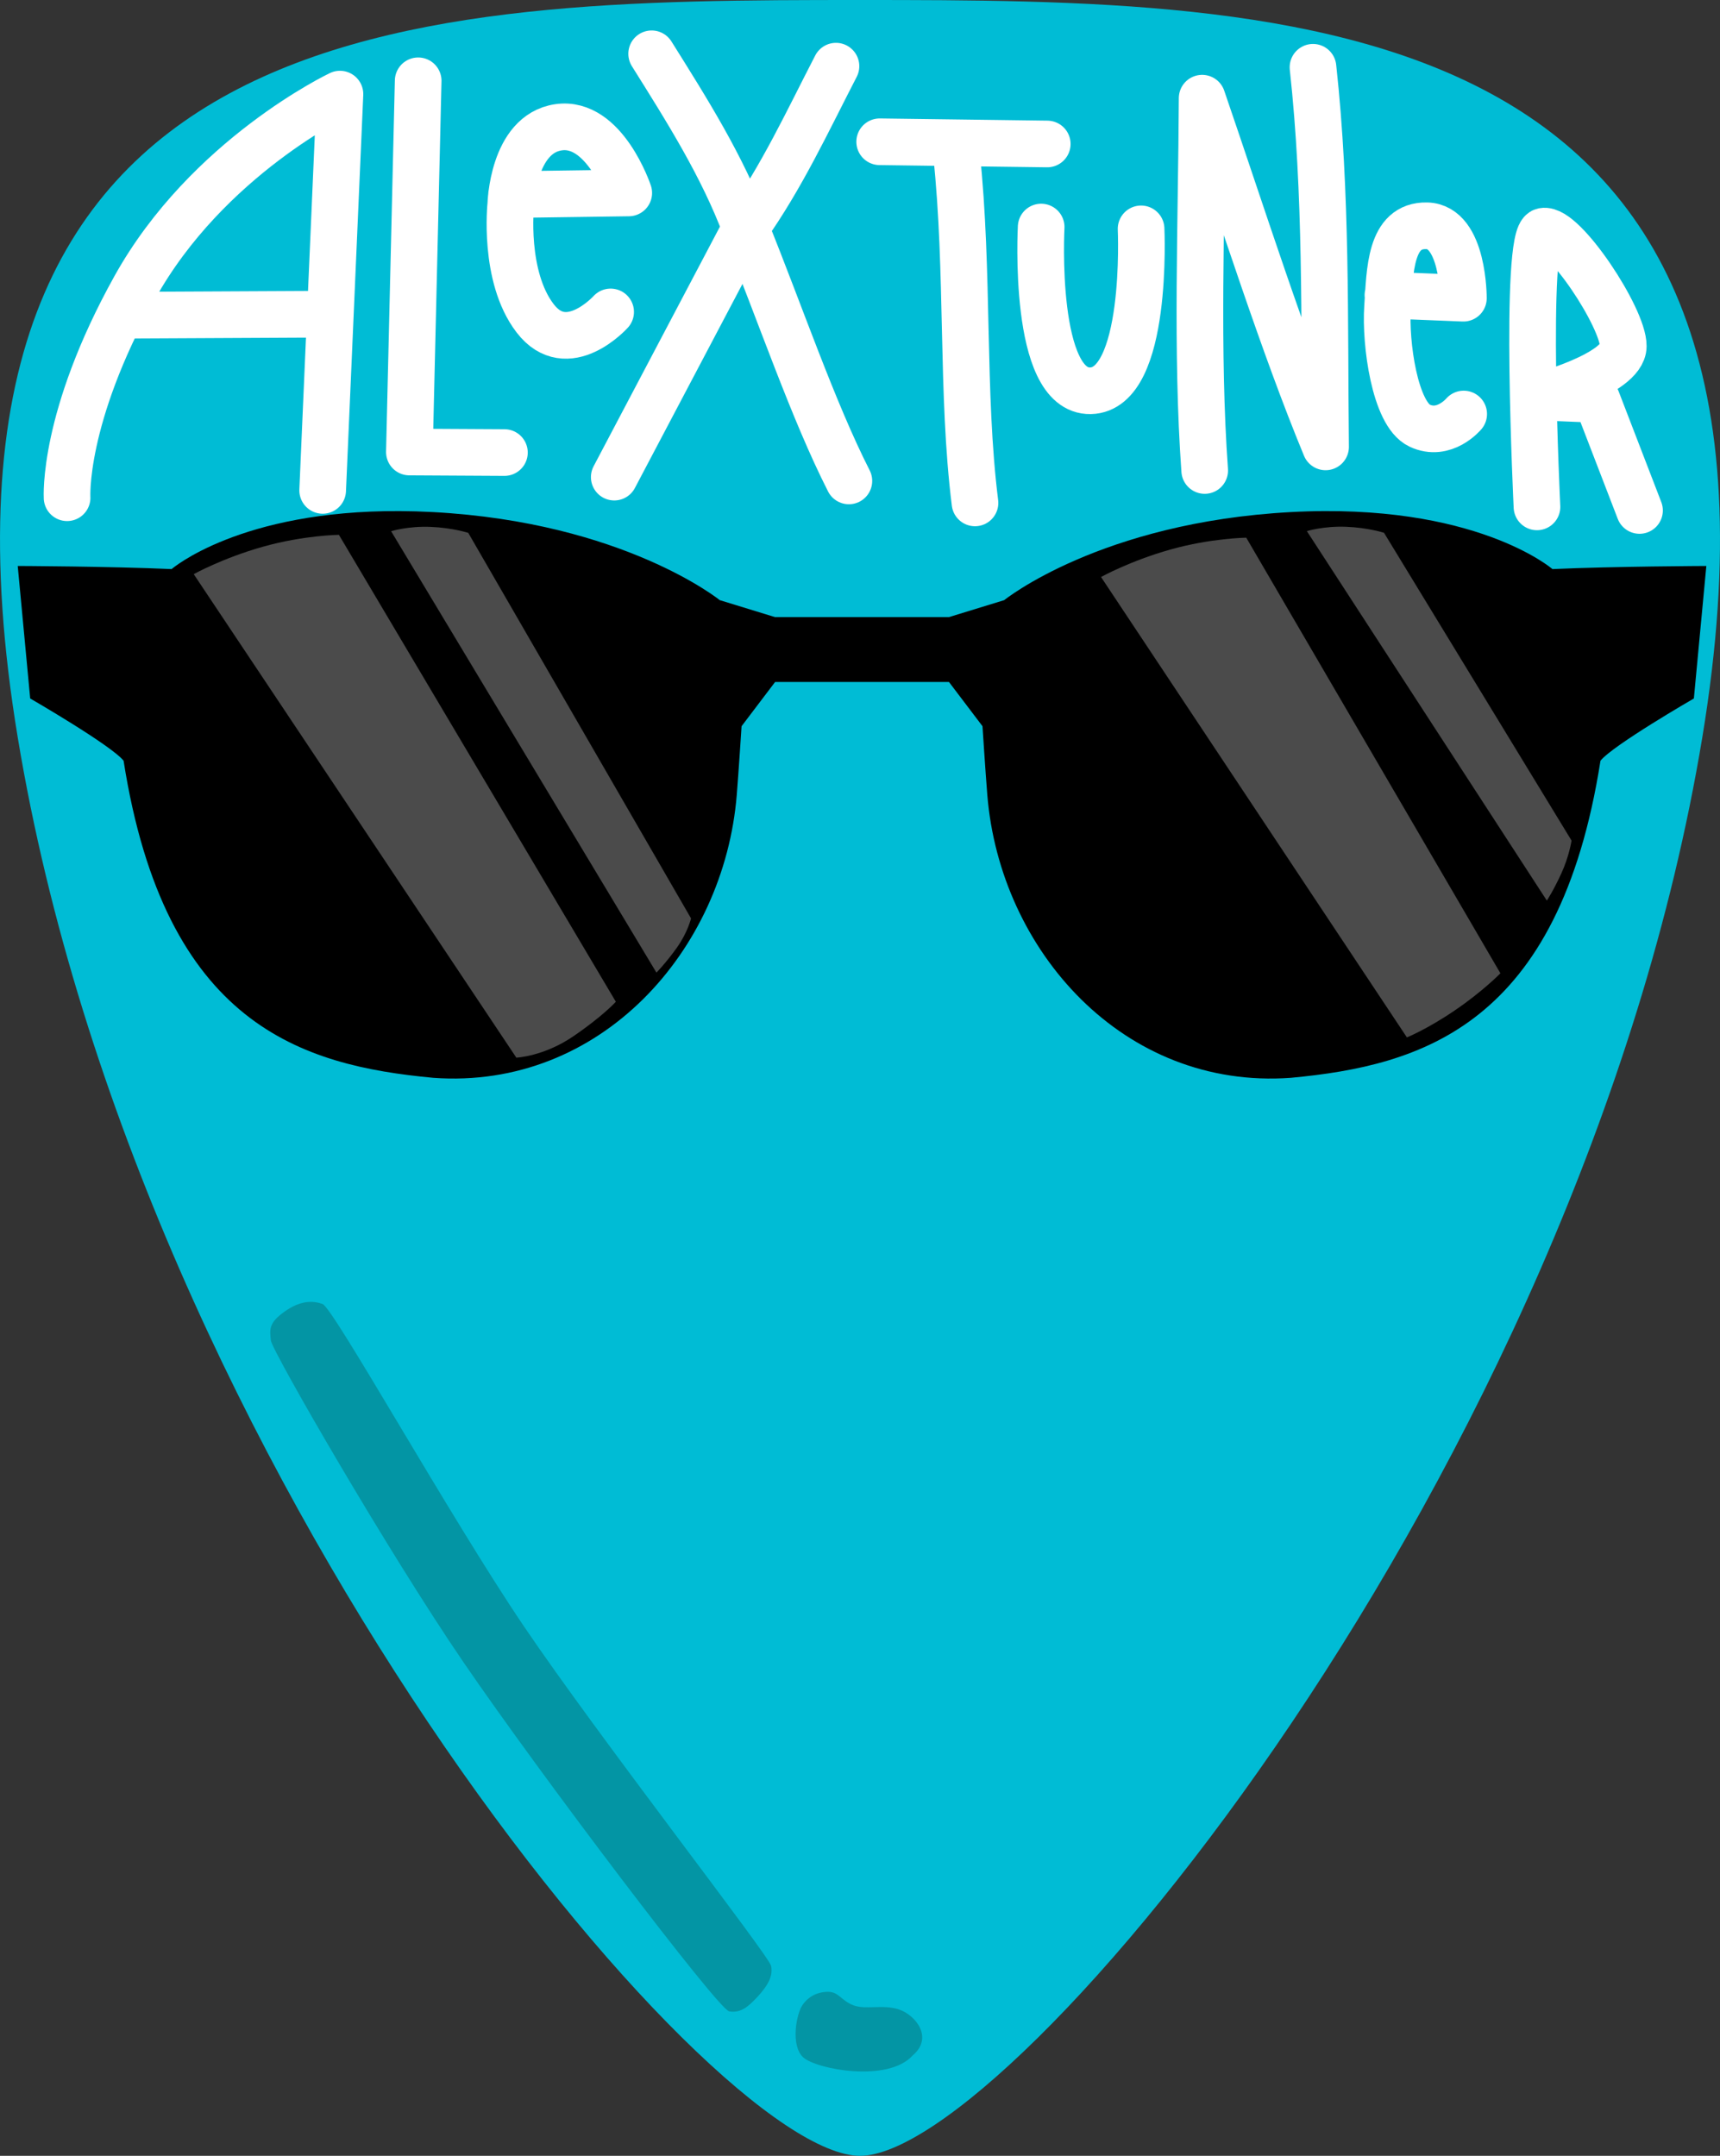 <?xml version="1.0" encoding="UTF-8" standalone="no"?>
<svg
   xmlns:dc="http://purl.org/dc/elements/1.1/"
   xmlns:cc="http://creativecommons.org/ns#"
   xmlns:rdf="http://www.w3.org/1999/02/22-rdf-syntax-ns#"
   xmlns:svg="http://www.w3.org/2000/svg"
   xmlns="http://www.w3.org/2000/svg"
   xmlns:sodipodi="http://sodipodi.sourceforge.net/DTD/sodipodi-0.dtd"
   xmlns:inkscape="http://www.inkscape.org/namespaces/inkscape"
   width="58.509mm"
   height="73.341mm"
   viewBox="0 0 58.509 73.341"
   version="1.1"
   id="svg8"
   inkscape:version="1.0.2 (e86c870879, 2021-01-15)"
   sodipodi:docname="icona_ok.svg">
  <rect x="0" y="0" width="58.509" height="73.341" fill="#333333" stroke="none"/>
  <defs
     id="defs2" />
  <sodipodi:namedview
     id="base"
     pagecolor="#ffffff"
     bordercolor="#666666"
     borderopacity="1.0"
     inkscape:pageopacity="0.0"
     inkscape:pageshadow="2"
     inkscape:zoom="0.90509668"
     inkscape:cx="93.098545"
     inkscape:cy="194.98426"
     inkscape:document-units="mm"
     inkscape:current-layer="layer1"
     inkscape:document-rotation="0"
     showgrid="false"
     inkscape:window-width="1440"
     inkscape:window-height="876"
     inkscape:window-x="0"
     inkscape:window-y="0"
     inkscape:window-maximized="1"
     fit-margin-top="0"
     fit-margin-left="0"
     fit-margin-right="0"
     fit-margin-bottom="0" />
  <g
     inkscape:label="Livello 1"
     inkscape:groupmode="layer"
     id="layer1"
     transform="translate(-36.539,-71.687)">
    <path
       id="path24"
       style="fill:#00bcd5;fill-opacity:1;stroke:none;stroke-width:0.265px;stroke-linecap:butt;stroke-linejoin:miter;stroke-opacity:1"
       d="m 65.791,71.687 c -14.833,2.2e-5 -32.787,0.099 -28.647,25.097 4.14,25.001 23.528,48.244 28.65,48.244 5.122,0 24.51,-23.243 28.65,-48.244 C 98.583,71.785 80.629,71.687 65.796,71.687 Z"
       sodipodi:nodetypes="sszsss"
       inkscape:export-xdpi="299.97791"
       inkscape:export-ydpi="299.97791" />
    <path
       style="fill:#0395a4;fill-opacity:1;stroke:none;stroke-width:0.265;stroke-linecap:butt;stroke-linejoin:miter;stroke-miterlimit:4;stroke-dasharray:none;stroke-opacity:1"
       d="m 47.509,116.047 c 0.372,0.132 4.303,7.197 6.843,10.954 2.54,3.757 8.344,11.215 8.417,11.564 0.073,0.349 -0.114,0.677 -0.462,1.053 -0.348,0.376 -0.591,0.555 -0.963,0.496 -0.372,-0.059 -6.44,-8.074 -9.039,-11.878 -2.599,-3.804 -6.52,-10.609 -6.552,-10.946 -0.035,-0.361 -0.091,-0.587 0.462,-0.98 0.553,-0.394 0.973,-0.375 1.294,-0.262 z"
       id="path1010"
       sodipodi:nodetypes="szzzzzszs"
       inkscape:export-xdpi="299.97791"
       inkscape:export-ydpi="299.97791" />
    <path
       style="fill:#0395a4;fill-opacity:1;stroke:none;stroke-width:0.265px;stroke-linecap:butt;stroke-linejoin:miter;stroke-opacity:1"
       d="m 63.862,141.679 c -0.433,-0.398 -0.238,-1.463 -0.032,-1.77 0.206,-0.307 0.522,-0.461 0.883,-0.46 0.361,0.001 0.444,0.304 0.864,0.461 0.42,0.156 0.998,-0.045 1.548,0.141 0.55,0.186 1.18,0.947 0.464,1.559 -0.853,0.945 -3.293,0.467 -3.726,0.069 z"
       id="path1012"
       sodipodi:nodetypes="zzzzzcz"
       inkscape:export-xdpi="299.97791"
       inkscape:export-ydpi="299.97791" />
    <path
       id="path115"
       style="fill:#000000;fill-opacity:1;stroke-width:0.278"
       d="m 50.143,89.074 c -5.459,-0.029 -7.766,1.973 -7.766,1.973 -2.072,-0.093 -5.235,-0.106 -5.235,-0.106 l 0.424,4.508 c 0,0 2.762,1.596 3.177,2.118 1.411,8.999 6.072,10.37 10.533,10.787 5.687,0.413 9.894,-4.326 10.325,-9.623 0.061,-0.749 0.164,-2.339 0.164,-2.339 l 1.141,-1.505 h 5.913 l 1.141,1.505 c 0,0 0.103,1.589 0.164,2.339 0.431,5.297 4.637,10.036 10.325,9.623 4.462,-0.417 9.122,-1.789 10.533,-10.787 0.415,-0.523 3.177,-2.118 3.177,-2.118 l 0.424,-4.508 c 0,0 -3.164,0.013 -5.235,0.106 0,0 -2.624,-2.277 -8.9,-1.939 -6.481,0.35 -9.75,2.996 -9.75,2.996 l -1.876,0.576 h -5.923 l -1.876,-0.576 c 0,0 -3.269,-2.646 -9.75,-2.996 -0.392,-0.021 -0.771,-0.032 -1.134,-0.034 z"
       sodipodi:nodetypes="ccccccsccccccccccsccccscc"
       inkscape:export-xdpi="299.97791"
       inkscape:export-ydpi="299.97791" />
    <path
       style="fill:#4b4b4b;fill-opacity:1;stroke:none;stroke-width:0.265px;stroke-linecap:butt;stroke-linejoin:miter;stroke-opacity:1"
       d="m 78.932,89.978 8.646,14.82 c 0,0 -0.592,0.609 -1.54,1.255 -0.948,0.647 -1.641,0.926 -1.641,0.926 L 73.993,91.317 c 0,0 0.978,-0.546 2.359,-0.935 1.381,-0.389 2.58,-0.403 2.58,-0.403 z"
       id="path966"
       sodipodi:nodetypes="cczcczc"
       inkscape:export-xdpi="299.97791"
       inkscape:export-ydpi="299.97791" />
    <path
       style="fill:#4b4b4b;fill-opacity:1;stroke:none;stroke-width:0.265px;stroke-linecap:butt;stroke-linejoin:miter;stroke-opacity:1"
       d="m 83.618,89.811 6.38,10.472 c 0,0 -0.078,0.529 -0.347,1.117 -0.269,0.587 -0.493,0.925 -0.493,0.925 L 80.994,89.755 c 0,0 0.583,-0.178 1.338,-0.147 0.755,0.031 1.286,0.204 1.286,0.204 z"
       id="path968"
       sodipodi:nodetypes="cczcczc"
       inkscape:export-xdpi="299.97791"
       inkscape:export-ydpi="299.97791" />
    <path
       style="fill:#4b4b4b;fill-opacity:1;stroke:none;stroke-width:0.265px;stroke-linecap:butt;stroke-linejoin:miter;stroke-opacity:1"
       d="m 48.068,89.882 9.42,15.884 c 0,0 -0.425,0.477 -1.438,1.17 -1.013,0.694 -1.947,0.732 -1.947,0.732 L 43.129,91.22 c 0,0 0.978,-0.546 2.359,-0.935 1.381,-0.389 2.58,-0.403 2.58,-0.403 z"
       id="path966-5"
       sodipodi:nodetypes="cczcczc"
       inkscape:export-xdpi="299.97791"
       inkscape:export-ydpi="299.97791" />
    <path
       style="fill:#4b4b4b;fill-opacity:1;stroke:none;stroke-width:0.265px;stroke-linecap:butt;stroke-linejoin:miter;stroke-opacity:1"
       d="m 52.467,89.814 7.579,13.117 c 0,0 -0.114,0.483 -0.493,1.011 -0.38,0.527 -0.684,0.833 -0.684,0.833 L 49.843,89.758 c 0,0 0.583,-0.178 1.338,-0.147 0.755,0.031 1.286,0.204 1.286,0.204 z"
       id="path968-9"
       sodipodi:nodetypes="cczcczc"
       inkscape:export-xdpi="299.97791"
       inkscape:export-ydpi="299.97791" />
    <g
       id="g1111-8"
       transform="translate(-71.213,-1.071)"
       inkscape:export-xdpi="299.97791"
       inkscape:export-ydpi="299.97791">
      <path
         id="path1076-2"
         style="fill:none;stroke:#ffffff;stroke-width:1.587;stroke-linecap:round;stroke-linejoin:round;stroke-miterlimit:4;stroke-dasharray:none;stroke-opacity:1"
         d="m 118.988,83.446 -6.779,0.034 z m -8.954,6.245 c 0,0 -0.166,-2.707 2.301,-7.148 2.467,-4.442 6.981,-6.583 6.981,-6.583 l -0.32,7.332 -0.268,6.149"
         sodipodi:nodetypes="ccccsccc" />
      <path
         style="fill:none;stroke:#ffffff;stroke-width:1.587;stroke-linecap:round;stroke-linejoin:round;stroke-miterlimit:4;stroke-dasharray:none;stroke-opacity:1"
         d="m 121.977,75.507 -0.299,12.629 3.233,0.018"
         id="path1080-3"
         sodipodi:nodetypes="ccc" />
      <path
         style="fill:none;stroke:#ffffff;stroke-width:1.587;stroke-linecap:round;stroke-linejoin:round;stroke-miterlimit:4;stroke-dasharray:none;stroke-opacity:1"
         d="m 125.154,79.378 3.986,-0.056 c 0,0 -0.822,-2.461 -2.388,-2.234 -1.566,0.227 -1.625,2.634 -1.625,2.634 0,0 -0.264,2.44 0.828,3.864 1.091,1.425 2.569,-0.216 2.569,-0.216"
         id="path1082-3"
         sodipodi:nodetypes="cczczc" />
      <path
         id="path1086-8"
         style="fill:none;stroke:#ffffff;stroke-width:1.587;stroke-linecap:round;stroke-linejoin:round;stroke-miterlimit:4;stroke-dasharray:none;stroke-opacity:1"
         d="m 128.647,88.99 4.466,-8.473 c 1.23,-1.733 2.112,-3.641 3.076,-5.508 m -6.27,-0.421 c 1.2,1.915 2.409,3.826 3.194,5.928 1.17,2.885 2.298,6.214 3.515,8.603"
         sodipodi:nodetypes="cccccc" />
      <path
         id="path1091-2"
         style="fill:none;stroke:#ffffff;stroke-width:1.587;stroke-linecap:round;stroke-linejoin:round;stroke-miterlimit:4;stroke-dasharray:none;stroke-opacity:1"
         d="m 140.287,77.982 c 0.43,4.046 0.163,8.145 0.631,11.885 m 2.458,-12.211 -5.7,-0.075"
         sodipodi:nodetypes="cccc" />
      <path
         style="fill:none;stroke:#ffffff;stroke-width:1.587;stroke-linecap:round;stroke-linejoin:round;stroke-miterlimit:4;stroke-dasharray:none;stroke-opacity:1"
         d="m 146.568,80.544 c 0,0 0.255,5.471 -1.723,5.508 -1.979,0.037 -1.676,-5.57 -1.676,-5.57"
         id="path1094-3"
         sodipodi:nodetypes="czc" />
      <path
         style="fill:none;stroke:#ffffff;stroke-width:1.587;stroke-linecap:round;stroke-linejoin:round;stroke-miterlimit:4;stroke-dasharray:none;stroke-opacity:1"
         d="m 148.732,88.764 c -0.29,-4.035 -0.107,-8.409 -0.087,-12.666 1.392,4.057 2.762,8.391 4.199,11.863 -0.048,-4.302 0.044,-8.598 -0.428,-12.914"
         id="path1096-9"
         sodipodi:nodetypes="cccc" />
      <path
         style="fill:none;stroke:#ffffff;stroke-width:1.587;stroke-linecap:round;stroke-linejoin:round;stroke-miterlimit:4;stroke-dasharray:none;stroke-opacity:1"
         d="m 154.965,82.799 2.567,0.104 c 0,0 0.01,-2.435 -1.246,-2.464 -1.256,-0.029 -1.252,1.536 -1.334,2.767 -0.083,1.231 0.247,3.631 1.088,4.03 0.842,0.399 1.502,-0.393 1.502,-0.393"
         id="path1098-3"
         sodipodi:nodetypes="cczzzc" />
      <path
         style="fill:none;stroke:#ffffff;stroke-width:1.587;stroke-linecap:round;stroke-linejoin:round;stroke-miterlimit:4;stroke-dasharray:none;stroke-opacity:1"
         d="m 160.035,90.002 c 0,0 -0.45,-9.252 0.214,-9.378 0.689,-0.131 2.73,2.953 2.722,3.911 -0.008,0.958 -2.926,1.727 -2.926,1.727 l 2.023,0.084 1.455,3.778"
         id="path1100-2"
         sodipodi:nodetypes="cszccc" />
    </g>
  </g>
</svg>
